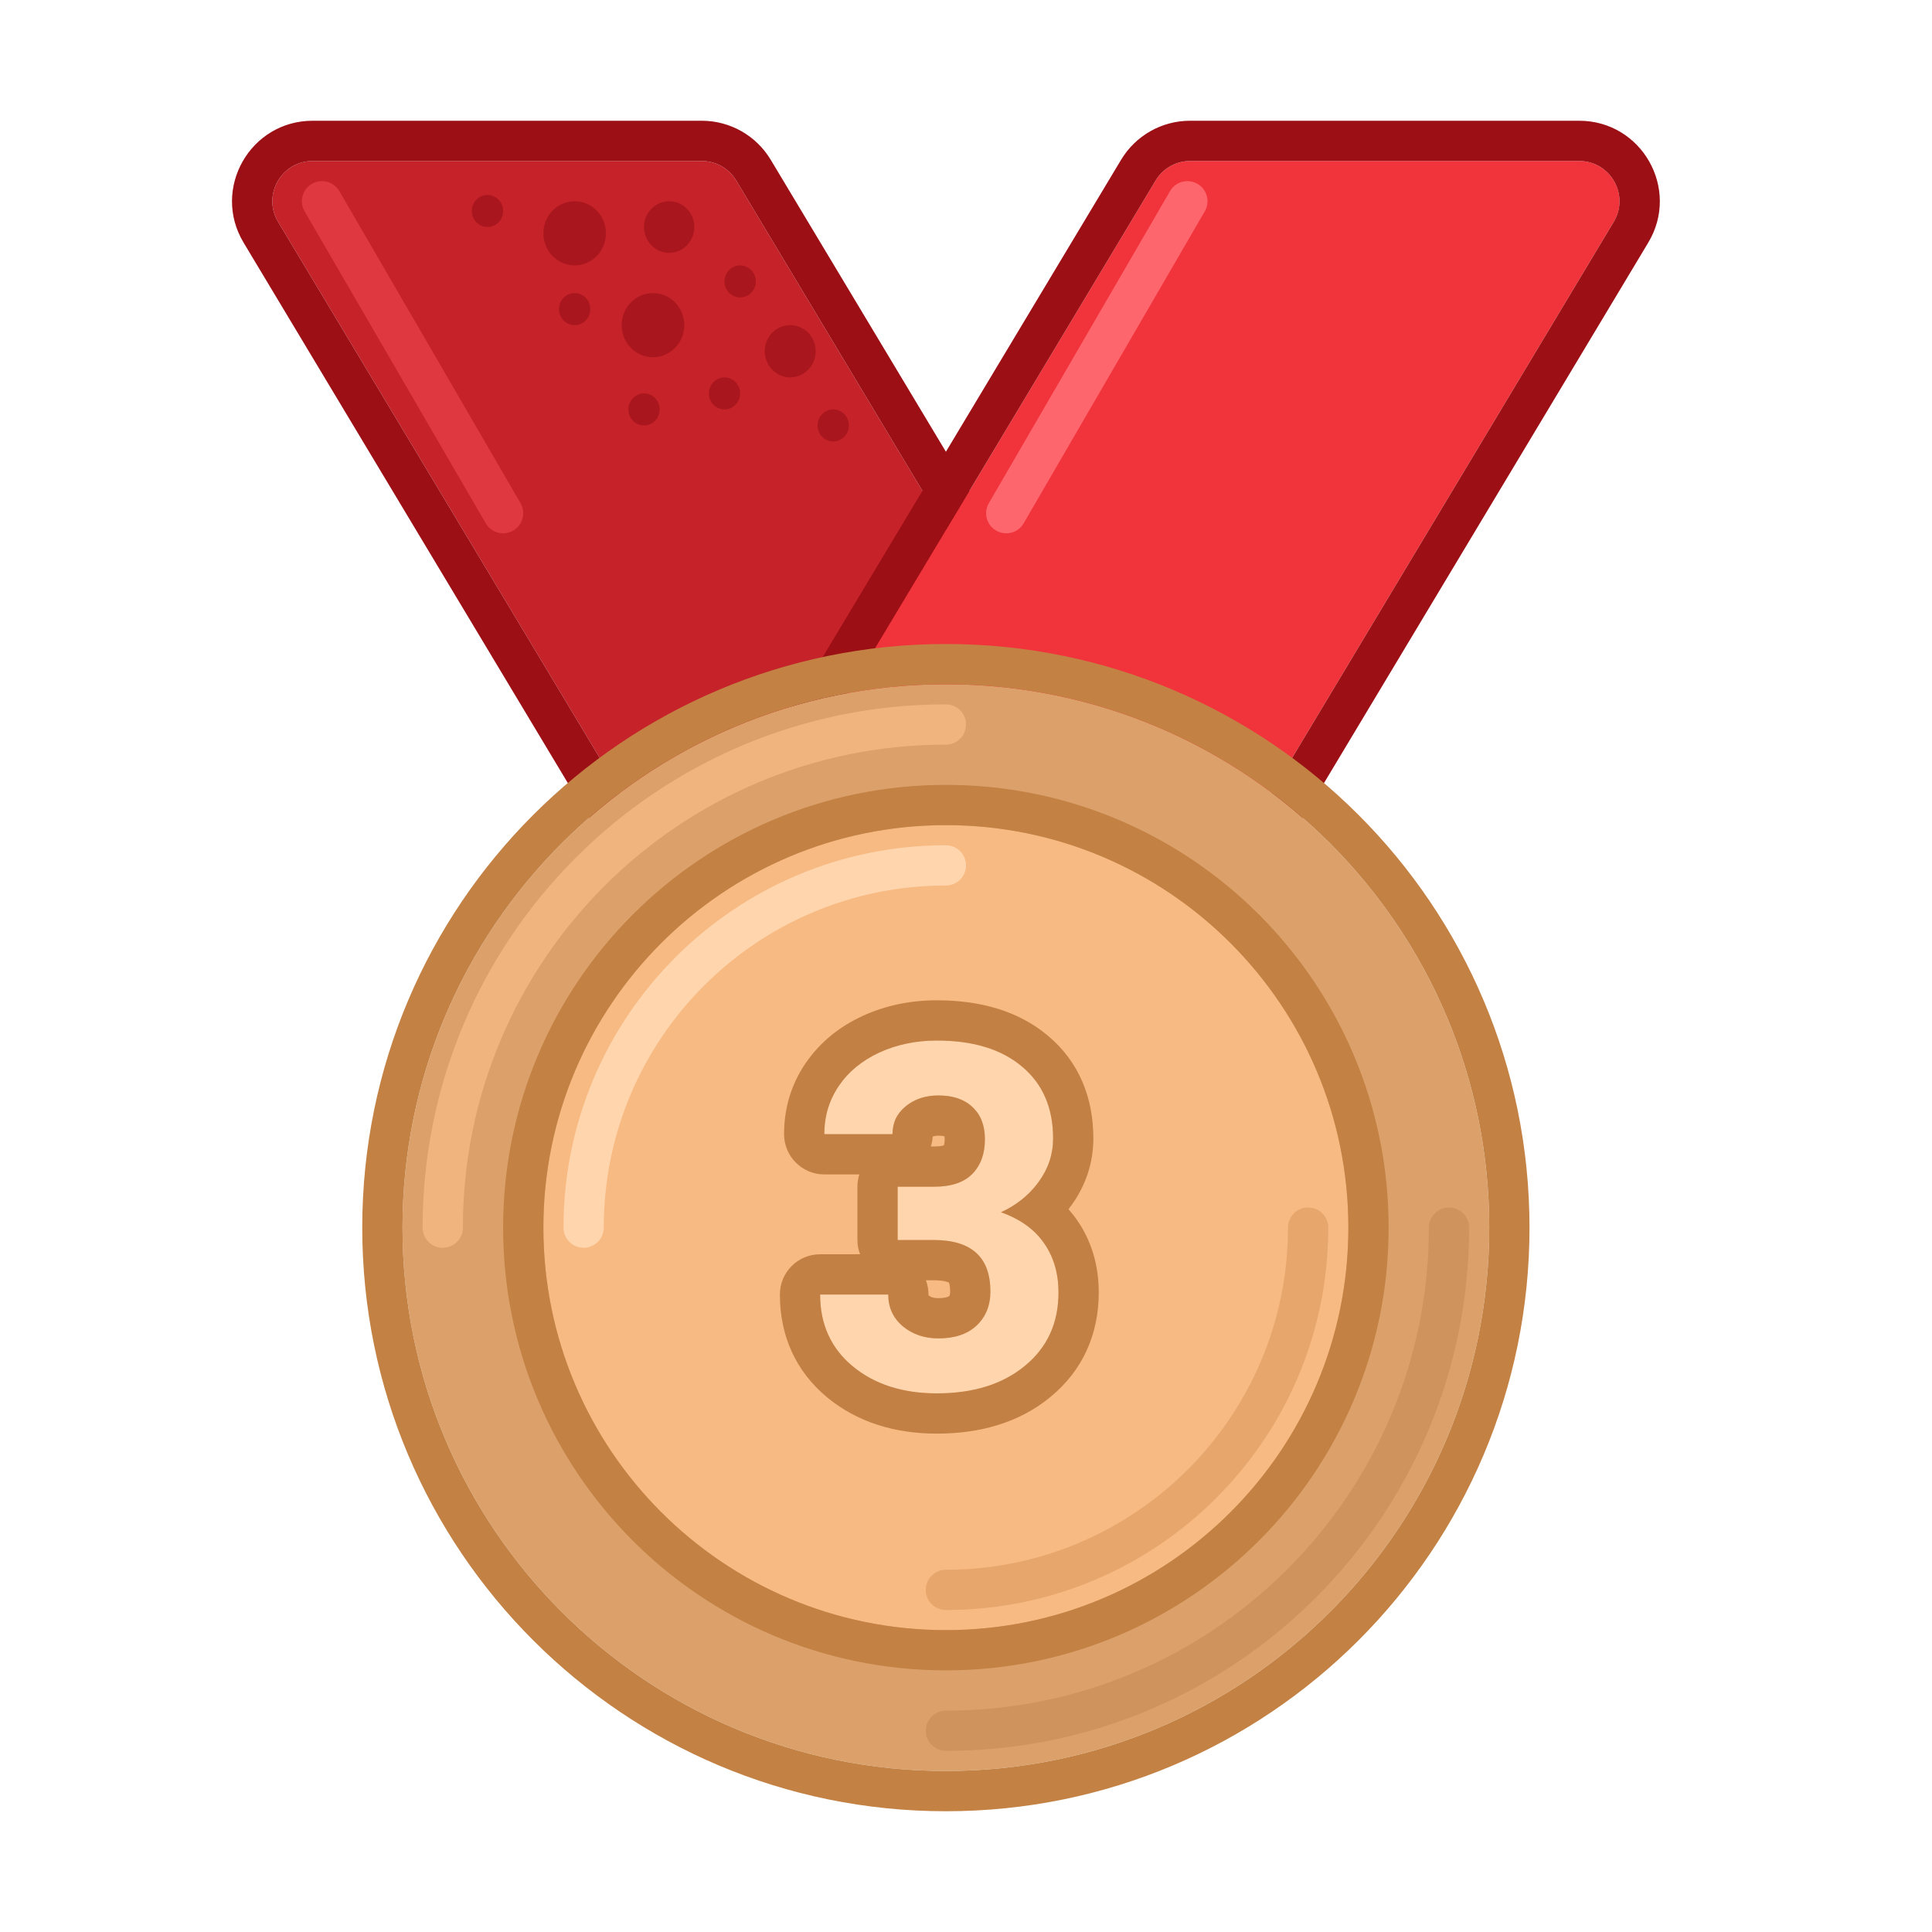<svg width="24" height="24" viewBox="0 0 24 24" fill="none" xmlns="http://www.w3.org/2000/svg">
<path d="M9.146 2.243C9.056 2.092 8.893 2 8.717 2H3.884C3.495 2 3.255 2.424 3.455 2.757L8.855 11.757C8.945 11.908 9.108 12 9.284 12H14.117C14.506 12 14.746 11.576 14.546 11.243L9.146 2.243Z" fill="#C52229"/>
<path fill-rule="evenodd" clip-rule="evenodd" d="M8.718 1.5H3.884C3.106 1.5 2.626 2.348 3.026 3.014L8.426 12.014C8.607 12.316 8.933 12.5 9.284 12.5H14.118C14.895 12.5 15.375 11.652 14.975 10.986L9.575 1.986C9.394 1.684 9.069 1.5 8.718 1.5ZM8.718 2C8.893 2 9.056 2.092 9.146 2.243L14.546 11.243C14.746 11.576 14.506 12 14.118 12H9.284C9.108 12 8.945 11.908 8.855 11.757L3.455 2.757C3.255 2.424 3.495 2 3.884 2H8.718Z" fill="#9B0F15"/>
<path d="M14.355 2.243C14.445 2.092 14.608 2 14.784 2H19.617C20.006 2 20.246 2.424 20.046 2.757L14.646 11.757C14.556 11.908 14.393 12 14.217 12H9.384C8.995 12 8.755 11.576 8.955 11.243L14.355 2.243Z" fill="#F1333B"/>
<path fill-rule="evenodd" clip-rule="evenodd" d="M14.783 1.5H19.617C20.395 1.5 20.875 2.348 20.475 3.014L15.075 12.014C14.894 12.316 14.569 12.5 14.217 12.5H9.383C8.606 12.5 8.126 11.652 8.526 10.986L13.926 1.986C14.107 1.684 14.432 1.5 14.783 1.5ZM14.783 2C14.608 2 14.445 2.092 14.355 2.243L8.955 11.243C8.755 11.576 8.995 12 9.383 12H14.217C14.393 12 14.556 11.908 14.646 11.757L20.046 2.757C20.246 2.424 20.006 2 19.617 2H14.783Z" fill="#9B0F15"/>
<path fill-rule="evenodd" clip-rule="evenodd" d="M14.876 2.284C14.995 2.353 15.036 2.506 14.966 2.626L12.716 6.501C12.647 6.62 12.494 6.661 12.374 6.591C12.255 6.522 12.214 6.369 12.284 6.25L14.534 2.375C14.603 2.255 14.756 2.215 14.876 2.284Z" fill="#FE666D"/>
<path fill-rule="evenodd" clip-rule="evenodd" d="M3.874 2.284C3.755 2.353 3.714 2.506 3.784 2.626L6.034 6.501C6.103 6.62 6.256 6.661 6.375 6.591C6.495 6.522 6.535 6.369 6.466 6.25L4.216 2.375C4.147 2.255 3.994 2.215 3.874 2.284Z" fill="#DF3840"/>
<path d="M8.625 2.82C8.625 2.997 8.485 3.141 8.312 3.141C8.14 3.141 8 2.997 8 2.82C8 2.643 8.14 2.5 8.312 2.5C8.485 2.5 8.625 2.643 8.625 2.82Z" fill="#AA161D"/>
<path d="M7.527 2.898C7.527 3.118 7.353 3.297 7.139 3.297C6.924 3.297 6.75 3.118 6.75 2.898C6.75 2.678 6.924 2.5 7.139 2.5C7.353 2.5 7.527 2.678 7.527 2.898Z" fill="#AA161D"/>
<path d="M8.5 4.039C8.5 4.259 8.326 4.438 8.111 4.438C7.897 4.438 7.723 4.259 7.723 4.039C7.723 3.819 7.897 3.641 8.111 3.641C8.326 3.641 8.5 3.819 8.5 4.039Z" fill="#AA161D"/>
<path d="M9.389 3.496C9.389 3.606 9.302 3.695 9.194 3.695C9.087 3.695 9 3.606 9 3.496C9 3.386 9.087 3.297 9.194 3.297C9.302 3.297 9.389 3.386 9.389 3.496Z" fill="#AA161D"/>
<path d="M7.333 3.84C7.333 3.95 7.246 4.039 7.139 4.039C7.031 4.039 6.944 3.95 6.944 3.84C6.944 3.73 7.031 3.641 7.139 3.641C7.246 3.641 7.333 3.73 7.333 3.84Z" fill="#AA161D"/>
<path d="M6.25 2.621C6.25 2.731 6.163 2.82 6.056 2.82C5.948 2.82 5.861 2.731 5.861 2.621C5.861 2.511 5.948 2.422 6.056 2.422C6.163 2.422 6.25 2.511 6.25 2.621Z" fill="#AA161D"/>
<path d="M9.194 4.887C9.194 4.997 9.107 5.086 9 5.086C8.893 5.086 8.806 4.997 8.806 4.887C8.806 4.777 8.893 4.688 9 4.688C9.107 4.688 9.194 4.777 9.194 4.887Z" fill="#AA161D"/>
<path d="M8.194 5.086C8.194 5.196 8.107 5.285 8 5.285C7.893 5.285 7.806 5.196 7.806 5.086C7.806 4.976 7.893 4.887 8 4.887C8.107 4.887 8.194 4.976 8.194 5.086Z" fill="#AA161D"/>
<path d="M10.133 4.363C10.133 4.542 9.991 4.688 9.816 4.688C9.642 4.688 9.5 4.542 9.5 4.363C9.5 4.184 9.642 4.039 9.816 4.039C9.991 4.039 10.133 4.184 10.133 4.363Z" fill="#AA161D"/>
<path d="M10.545 5.285C10.545 5.395 10.458 5.484 10.351 5.484C10.243 5.484 10.156 5.395 10.156 5.285C10.156 5.175 10.243 5.086 10.351 5.086C10.458 5.086 10.545 5.175 10.545 5.285Z" fill="#AA161D"/>
<path d="M18.5 15.25C18.5 18.978 15.478 22 11.75 22C8.022 22 5 18.978 5 15.25C5 11.522 8.022 8.5 11.75 8.5C15.478 8.5 18.5 11.522 18.5 15.25Z" fill="#DCA16A"/>
<path fill-rule="evenodd" clip-rule="evenodd" d="M19 15.25C19 19.254 15.754 22.5 11.75 22.5C7.746 22.5 4.5 19.254 4.5 15.25C4.5 11.246 7.746 8 11.75 8C15.754 8 19 11.246 19 15.25ZM11.75 22C15.478 22 18.5 18.978 18.5 15.25C18.5 11.522 15.478 8.5 11.75 8.5C8.022 8.5 5 11.522 5 15.25C5 18.978 8.022 22 11.75 22Z" fill="#C38144"/>
<path fill-rule="evenodd" clip-rule="evenodd" d="M5.5 15.5C5.362 15.5 5.25 15.388 5.25 15.25C5.25 11.66 8.16 8.75 11.75 8.75C11.888 8.75 12 8.862 12 9C12 9.138 11.888 9.25 11.75 9.25C8.436 9.25 5.75 11.936 5.75 15.25C5.75 15.388 5.638 15.5 5.5 15.5Z" fill="#F0B57F"/>
<path fill-rule="evenodd" clip-rule="evenodd" d="M18 15C18.138 15 18.25 15.112 18.25 15.25C18.25 18.84 15.34 21.75 11.75 21.75C11.612 21.75 11.5 21.638 11.5 21.5C11.5 21.362 11.612 21.25 11.75 21.25C15.064 21.25 17.75 18.564 17.75 15.25C17.75 15.112 17.862 15 18 15Z" fill="#CF945D"/>
<path d="M16.75 15.25C16.75 18.011 14.511 20.25 11.75 20.25C8.989 20.25 6.75 18.011 6.75 15.25C6.75 12.489 8.989 10.25 11.75 10.25C14.511 10.25 16.75 12.489 16.75 15.25Z" fill="#F7BA82"/>
<path fill-rule="evenodd" clip-rule="evenodd" d="M17.25 15.25C17.25 18.288 14.788 20.75 11.75 20.75C8.712 20.75 6.25 18.288 6.25 15.25C6.25 12.212 8.712 9.75 11.75 9.75C14.788 9.75 17.25 12.212 17.25 15.25ZM11.75 20.25C14.511 20.25 16.75 18.011 16.75 15.25C16.75 12.489 14.511 10.25 11.75 10.25C8.989 10.25 6.75 12.489 6.75 15.25C6.75 18.011 8.989 20.25 11.75 20.25Z" fill="#C38144"/>
<path fill-rule="evenodd" clip-rule="evenodd" d="M11.75 19.5C14.097 19.5 16 17.597 16 15.25C16 15.112 16.112 15 16.25 15C16.388 15 16.5 15.112 16.5 15.25C16.5 17.873 14.373 20 11.75 20C11.612 20 11.5 19.888 11.5 19.75C11.5 19.612 11.612 19.5 11.75 19.5Z" fill="#E6A66C"/>
<path fill-rule="evenodd" clip-rule="evenodd" d="M11.75 11C9.403 11 7.5 12.903 7.5 15.25C7.5 15.388 7.388 15.5 7.25 15.5C7.112 15.5 7 15.388 7 15.25C7 12.627 9.127 10.5 11.75 10.5C11.888 10.5 12 10.612 12 10.75C12 10.888 11.888 11 11.75 11Z" fill="#FFD5AE"/>
<path d="M11.151 14.742H11.602C11.817 14.742 11.977 14.688 12.08 14.581C12.184 14.474 12.235 14.331 12.235 14.153C12.235 13.981 12.184 13.848 12.08 13.752C11.979 13.656 11.838 13.608 11.658 13.608C11.496 13.608 11.36 13.653 11.251 13.743C11.142 13.831 11.087 13.946 11.087 14.089H10.24C10.24 13.866 10.3 13.667 10.419 13.491C10.54 13.313 10.708 13.175 10.923 13.075C11.14 12.976 11.378 12.926 11.638 12.926C12.089 12.926 12.442 13.034 12.698 13.251C12.954 13.466 13.082 13.763 13.082 14.142C13.082 14.337 13.023 14.517 12.903 14.681C12.784 14.845 12.628 14.971 12.435 15.059C12.675 15.145 12.854 15.273 12.971 15.445C13.09 15.617 13.149 15.82 13.149 16.055C13.149 16.434 13.011 16.737 12.733 16.966C12.458 17.194 12.093 17.309 11.638 17.309C11.212 17.309 10.863 17.196 10.592 16.972C10.322 16.747 10.188 16.45 10.188 16.081H11.034C11.034 16.241 11.094 16.372 11.213 16.474C11.334 16.575 11.482 16.626 11.658 16.626C11.859 16.626 12.017 16.573 12.13 16.468C12.245 16.36 12.303 16.219 12.303 16.043C12.303 15.617 12.068 15.404 11.6 15.404H11.151V14.742Z" fill="#FFD5AE"/>
<path fill-rule="evenodd" clip-rule="evenodd" d="M10.675 14.589H10.24C9.964 14.589 9.74 14.365 9.74 14.089C9.74 13.771 9.827 13.473 10.005 13.211L10.006 13.21C10.183 12.95 10.424 12.755 10.713 12.622L10.714 12.621C11.002 12.489 11.312 12.426 11.638 12.426C12.166 12.426 12.648 12.553 13.021 12.869C13.405 13.192 13.582 13.637 13.582 14.142C13.582 14.447 13.486 14.729 13.308 14.975C13.296 14.99 13.284 15.006 13.273 15.021C13.312 15.065 13.349 15.112 13.383 15.162C13.566 15.427 13.649 15.732 13.649 16.055C13.649 16.573 13.451 17.022 13.052 17.351C12.665 17.672 12.177 17.809 11.638 17.809C11.121 17.809 10.652 17.67 10.273 17.357L10.272 17.356C9.882 17.031 9.688 16.59 9.688 16.081C9.688 15.805 9.911 15.581 10.188 15.581H10.684C10.663 15.526 10.651 15.466 10.651 15.404V14.742C10.651 14.689 10.66 14.637 10.675 14.589ZM11.502 15.904C11.523 15.959 11.534 16.019 11.534 16.081C11.534 16.085 11.534 16.088 11.535 16.091C11.535 16.091 11.535 16.091 11.536 16.092C11.557 16.109 11.588 16.126 11.658 16.126C11.716 16.126 11.75 16.118 11.768 16.112C11.783 16.107 11.788 16.103 11.789 16.102M11.213 16.474C11.094 16.372 11.034 16.241 11.034 16.081H10.188C10.188 16.266 10.221 16.433 10.289 16.581C10.356 16.729 10.457 16.86 10.592 16.972C10.863 17.196 11.212 17.309 11.638 17.309C12.093 17.309 12.458 17.194 12.733 16.966C13.011 16.737 13.149 16.434 13.149 16.055C13.149 15.82 13.09 15.617 12.971 15.445C12.951 15.417 12.93 15.39 12.908 15.364C12.793 15.232 12.635 15.13 12.435 15.059C12.615 14.976 12.764 14.861 12.88 14.712C12.888 14.702 12.896 14.691 12.903 14.681C13.023 14.517 13.082 14.337 13.082 14.142C13.082 13.763 12.954 13.466 12.698 13.251C12.442 13.034 12.089 12.926 11.638 12.926C11.378 12.926 11.14 12.976 10.923 13.075C10.708 13.175 10.54 13.313 10.419 13.491C10.397 13.523 10.378 13.556 10.36 13.589C10.28 13.74 10.24 13.906 10.24 14.089H11.087C11.087 13.946 11.142 13.831 11.251 13.743C11.36 13.653 11.496 13.608 11.658 13.608C11.838 13.608 11.979 13.656 12.08 13.752C12.184 13.848 12.235 13.981 12.235 14.153C12.235 14.331 12.184 14.474 12.08 14.581C11.977 14.688 11.817 14.742 11.602 14.742H11.151V15.404H11.6C12.068 15.404 12.303 15.617 12.303 16.043C12.303 16.219 12.245 16.36 12.13 16.468C12.017 16.573 11.859 16.626 11.658 16.626C11.482 16.626 11.334 16.575 11.213 16.474ZM11.502 15.904H11.6C11.724 15.904 11.774 15.926 11.788 15.933C11.789 15.934 11.789 15.935 11.789 15.936C11.794 15.948 11.803 15.981 11.803 16.043C11.803 16.076 11.797 16.09 11.796 16.093C11.796 16.094 11.795 16.095 11.795 16.096C11.794 16.096 11.793 16.099 11.789 16.102M11.563 14.242C11.576 14.203 11.584 14.162 11.586 14.119C11.599 14.114 11.621 14.108 11.658 14.108C11.698 14.108 11.722 14.113 11.733 14.116C11.734 14.124 11.735 14.136 11.735 14.153C11.735 14.194 11.729 14.215 11.726 14.223C11.726 14.225 11.725 14.226 11.725 14.228C11.724 14.228 11.724 14.228 11.723 14.228C11.707 14.234 11.67 14.242 11.602 14.242H11.563Z" fill="#C28044"/>
</svg>
